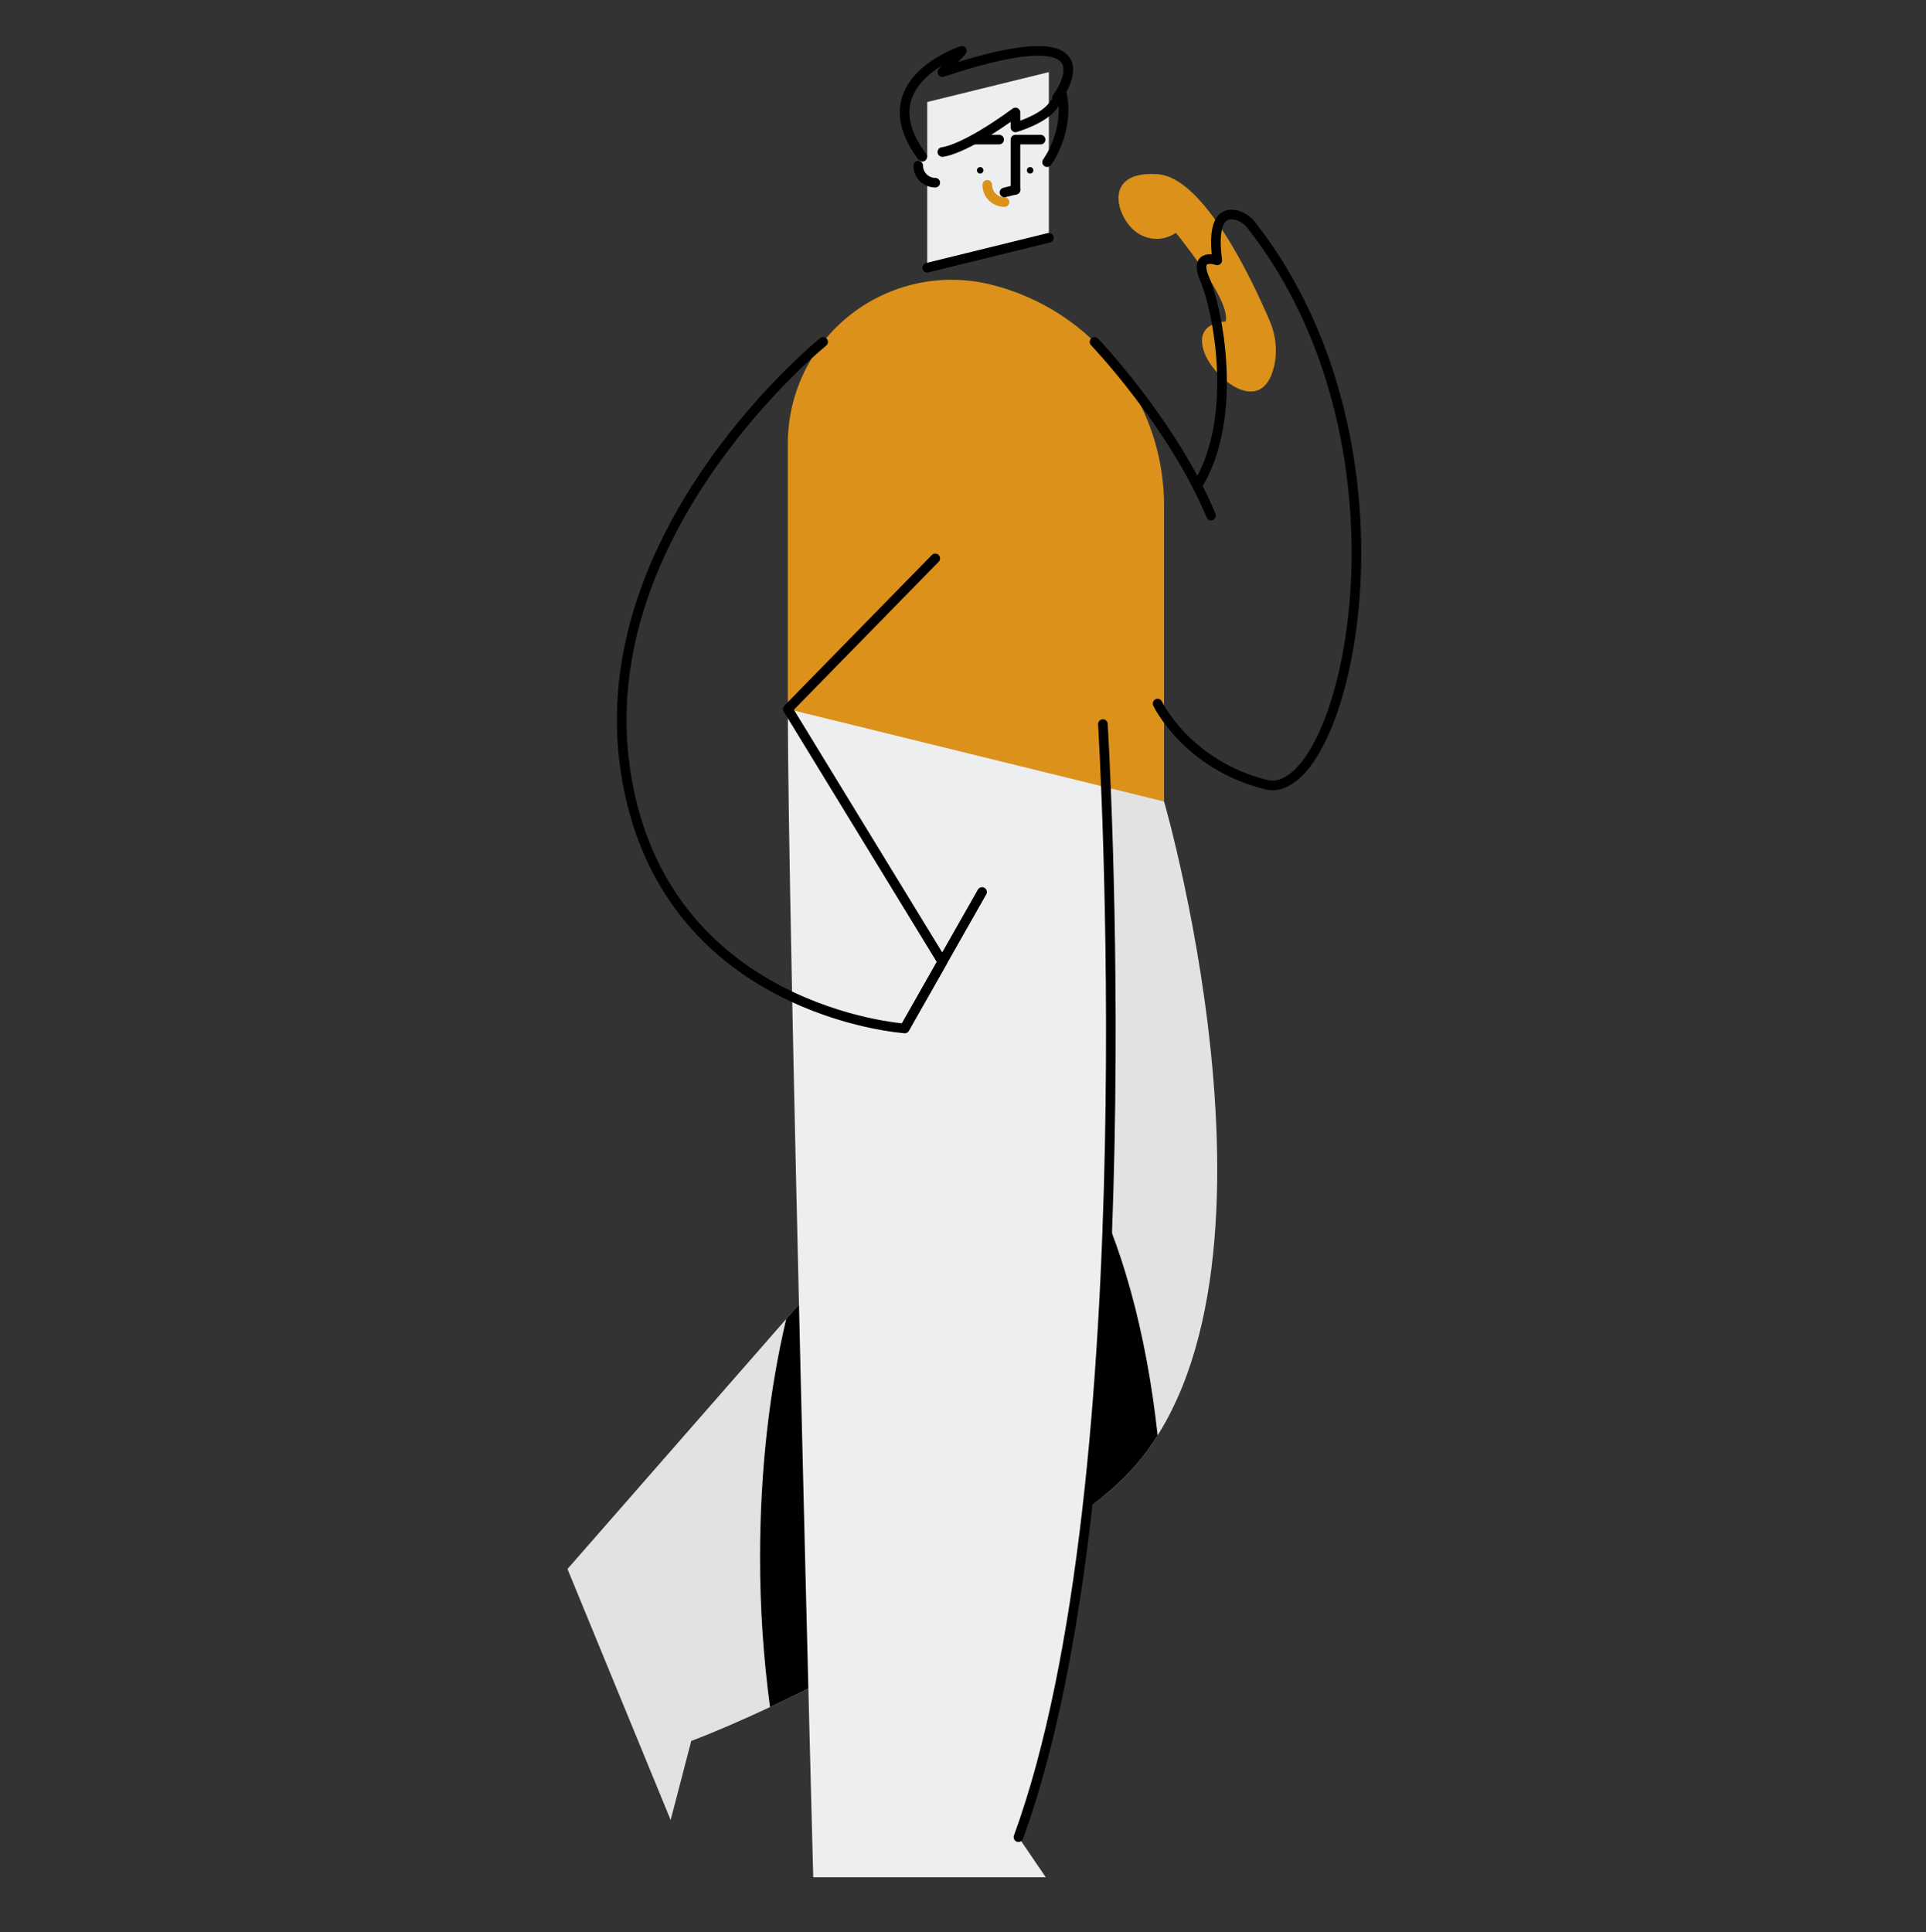 <svg
  width="300"
  height="301"
  viewBox="0 0 300 301"
  fill="none"
  xmlns="http://www.w3.org/2000/svg"
>
  <rect x="0" y="0" width="300" height="301" fill="#333333" stroke="none"/>
  <path
    d="M198.46 57.054C198.986 54.704 198.752 52.248 197.791 50.04C195.046 43.596 187.538 27.636 180.316 27.136C171.258 26.509 174.116 34.485 177.33 36.39C179.124 37.519 181.417 37.472 183.163 36.27C183.163 36.27 191.839 46.811 190.902 50.08C190.902 50.08 185.902 50.08 187.568 54.842C189.027 59.009 196.592 65.09 198.46 57.054Z"
    fill="#DC911B"
  />
  <path
    d="M181.32 124.857C181.32 124.857 204.632 205.304 173.029 232.088C141.426 258.873 107.677 271.194 107.677 271.194L104.463 283.515L88.392 244.409L133.39 192.983L152.673 114.236"
    fill="#E2E2E2"
  />
  <path
    d="M149.856 167.27C145.827 167.27 141.975 169.084 138.434 172.385L133.39 192.983L122.467 205.467C119.873 216.408 118.391 229.055 118.391 242.531C118.38 250.353 118.899 258.168 119.943 265.92C132.601 259.966 153.235 248.864 173.029 232.088C175.879 229.647 178.336 226.783 180.316 223.596C176.805 191.196 164.499 167.27 149.856 167.27Z"
    fill="black"
  />
  <path
    d="M171.79 112.795C171.79 112.795 179 230.47 158.637 286.185L162.89 292.434H126.672C126.672 292.434 122.715 142.758 122.715 110.453L171.79 112.795Z"
    fill="#EDEEEF"
  />
  <path
    d="M163.375 21.749V37.042L144.43 41.698V15.89L163.375 11.234V21.749Z"
    fill="#EDEEEF"
  />
  <path
    d="M152.673 27.04C152.953 27.04 153.179 26.813 153.179 26.533C153.179 26.253 152.953 26.026 152.673 26.026C152.393 26.026 152.166 26.253 152.166 26.533C152.166 26.813 152.393 27.04 152.673 27.04Z"
    fill="black"
  />
  <path
    d="M160.453 27.04C160.733 27.04 160.96 26.813 160.96 26.533C160.96 26.253 160.733 26.026 160.453 26.026C160.173 26.026 159.946 26.253 159.946 26.533C159.946 26.813 160.173 27.04 160.453 27.04Z"
    fill="black"
  />
  <path
    d="M158.171 29.555V21.748H162.081"
    stroke="black"
    stroke-width="1.5"
    stroke-linecap="round"
    stroke-linejoin="round"
  />
  <path
    d="M151.719 21.748H155.629"
    stroke="black"
    stroke-width="1.5"
    stroke-linecap="round"
    stroke-linejoin="round"
  />
  <path
    d="M145.678 25.748V28.459C144.215 28.459 143.03 27.274 143.03 25.812C143.03 25.73 143.033 25.65 143.041 25.571C143.189 23.926 145.678 24.098 145.678 25.748Z"
    fill="#EDEEEF"
  />
  <path
    d="M145.678 28.459C144.215 28.459 143.03 27.274 143.03 25.811"
    stroke="black"
    stroke-width="1.5"
    stroke-linecap="round"
    stroke-linejoin="round"
  />
  <path
    d="M156.46 31.479C154.98 31.479 153.78 30.279 153.78 28.799"
    stroke="#DC911B"
    stroke-width="1.5"
    stroke-linecap="round"
    stroke-linejoin="round"
  />
  <path
    d="M163.375 37.041L144.43 41.698"
    stroke="black"
    stroke-width="1.5"
    stroke-linecap="round"
    stroke-linejoin="round"
  />
  <path
    d="M158.171 29.561L156.46 29.981"
    stroke="black"
    stroke-width="1.5"
    stroke-linecap="round"
    stroke-linejoin="round"
  />
  <path
    d="M122.715 69.083V110.453L181.32 124.857V78.783C181.32 62.446 170.167 48.219 154.302 44.32H154.302C146.694 42.45 138.648 44.181 132.483 49.015C126.317 53.849 122.715 61.248 122.715 69.083V69.083Z"
    fill="#DC911B"
  />
  <path
    d="M171.79 112.795C171.79 112.795 179 230.47 158.637 286.185"
    stroke="black"
    stroke-width="1.5"
    stroke-linecap="round"
    stroke-linejoin="round"
  />
  <path
    d="M146.787 23.681C146.787 23.681 150 23.502 158.171 17.52V19.841C158.171 19.841 162.859 18.502 164.198 16.181"
    stroke="black"
    stroke-width="1.5"
    stroke-linecap="round"
    stroke-linejoin="round"
  />
  <path
    d="M164.626 15.272C164.626 15.272 174.734 1.895 146.787 11.234L149.823 7.922C149.823 7.922 134.912 12.749 143.662 24.42"
    stroke="black"
    stroke-width="1.5"
    stroke-linecap="round"
    stroke-linejoin="round"
  />
  <path
    d="M163.097 25.258C163.097 25.258 166.796 20.29 165.311 14.21"
    stroke="black"
    stroke-width="1.5"
    stroke-linecap="round"
    stroke-linejoin="round"
  />
  <path
    d="M128.211 53.262C128.211 53.262 91.734 82.699 97.448 120.2C103.163 157.7 140.91 160.2 140.91 160.2L146.788 149.843L122.715 110.453L145.678 86.985"
    stroke="black"
    stroke-width="1.5"
    stroke-linecap="round"
    stroke-linejoin="round"
  />
  <path
    d="M140.91 160.2L152.969 138.95"
    stroke="black"
    stroke-width="1.5"
    stroke-linecap="round"
    stroke-linejoin="round"
  />
  <path
    d="M170.492 53.262C170.492 53.262 182.687 66.032 188.64 80.318"
    stroke="black"
    stroke-width="1.5"
    stroke-linecap="round"
    stroke-linejoin="round"
  />
  <path
    d="M180.316 109.605C180.316 109.605 184.83 119.129 197.211 122.224C209.506 125.297 222.505 70.378 194.941 35.106C194.351 34.336 193.524 33.781 192.588 33.527C190.887 33.086 188.695 33.711 189.601 40.556C189.601 40.556 185.782 39.204 187.687 43.571C189.592 47.937 193.131 64.876 186.48 75.693"
    stroke="black"
    stroke-width="1.5"
    stroke-linecap="round"
    stroke-linejoin="round"
  />
</svg>
